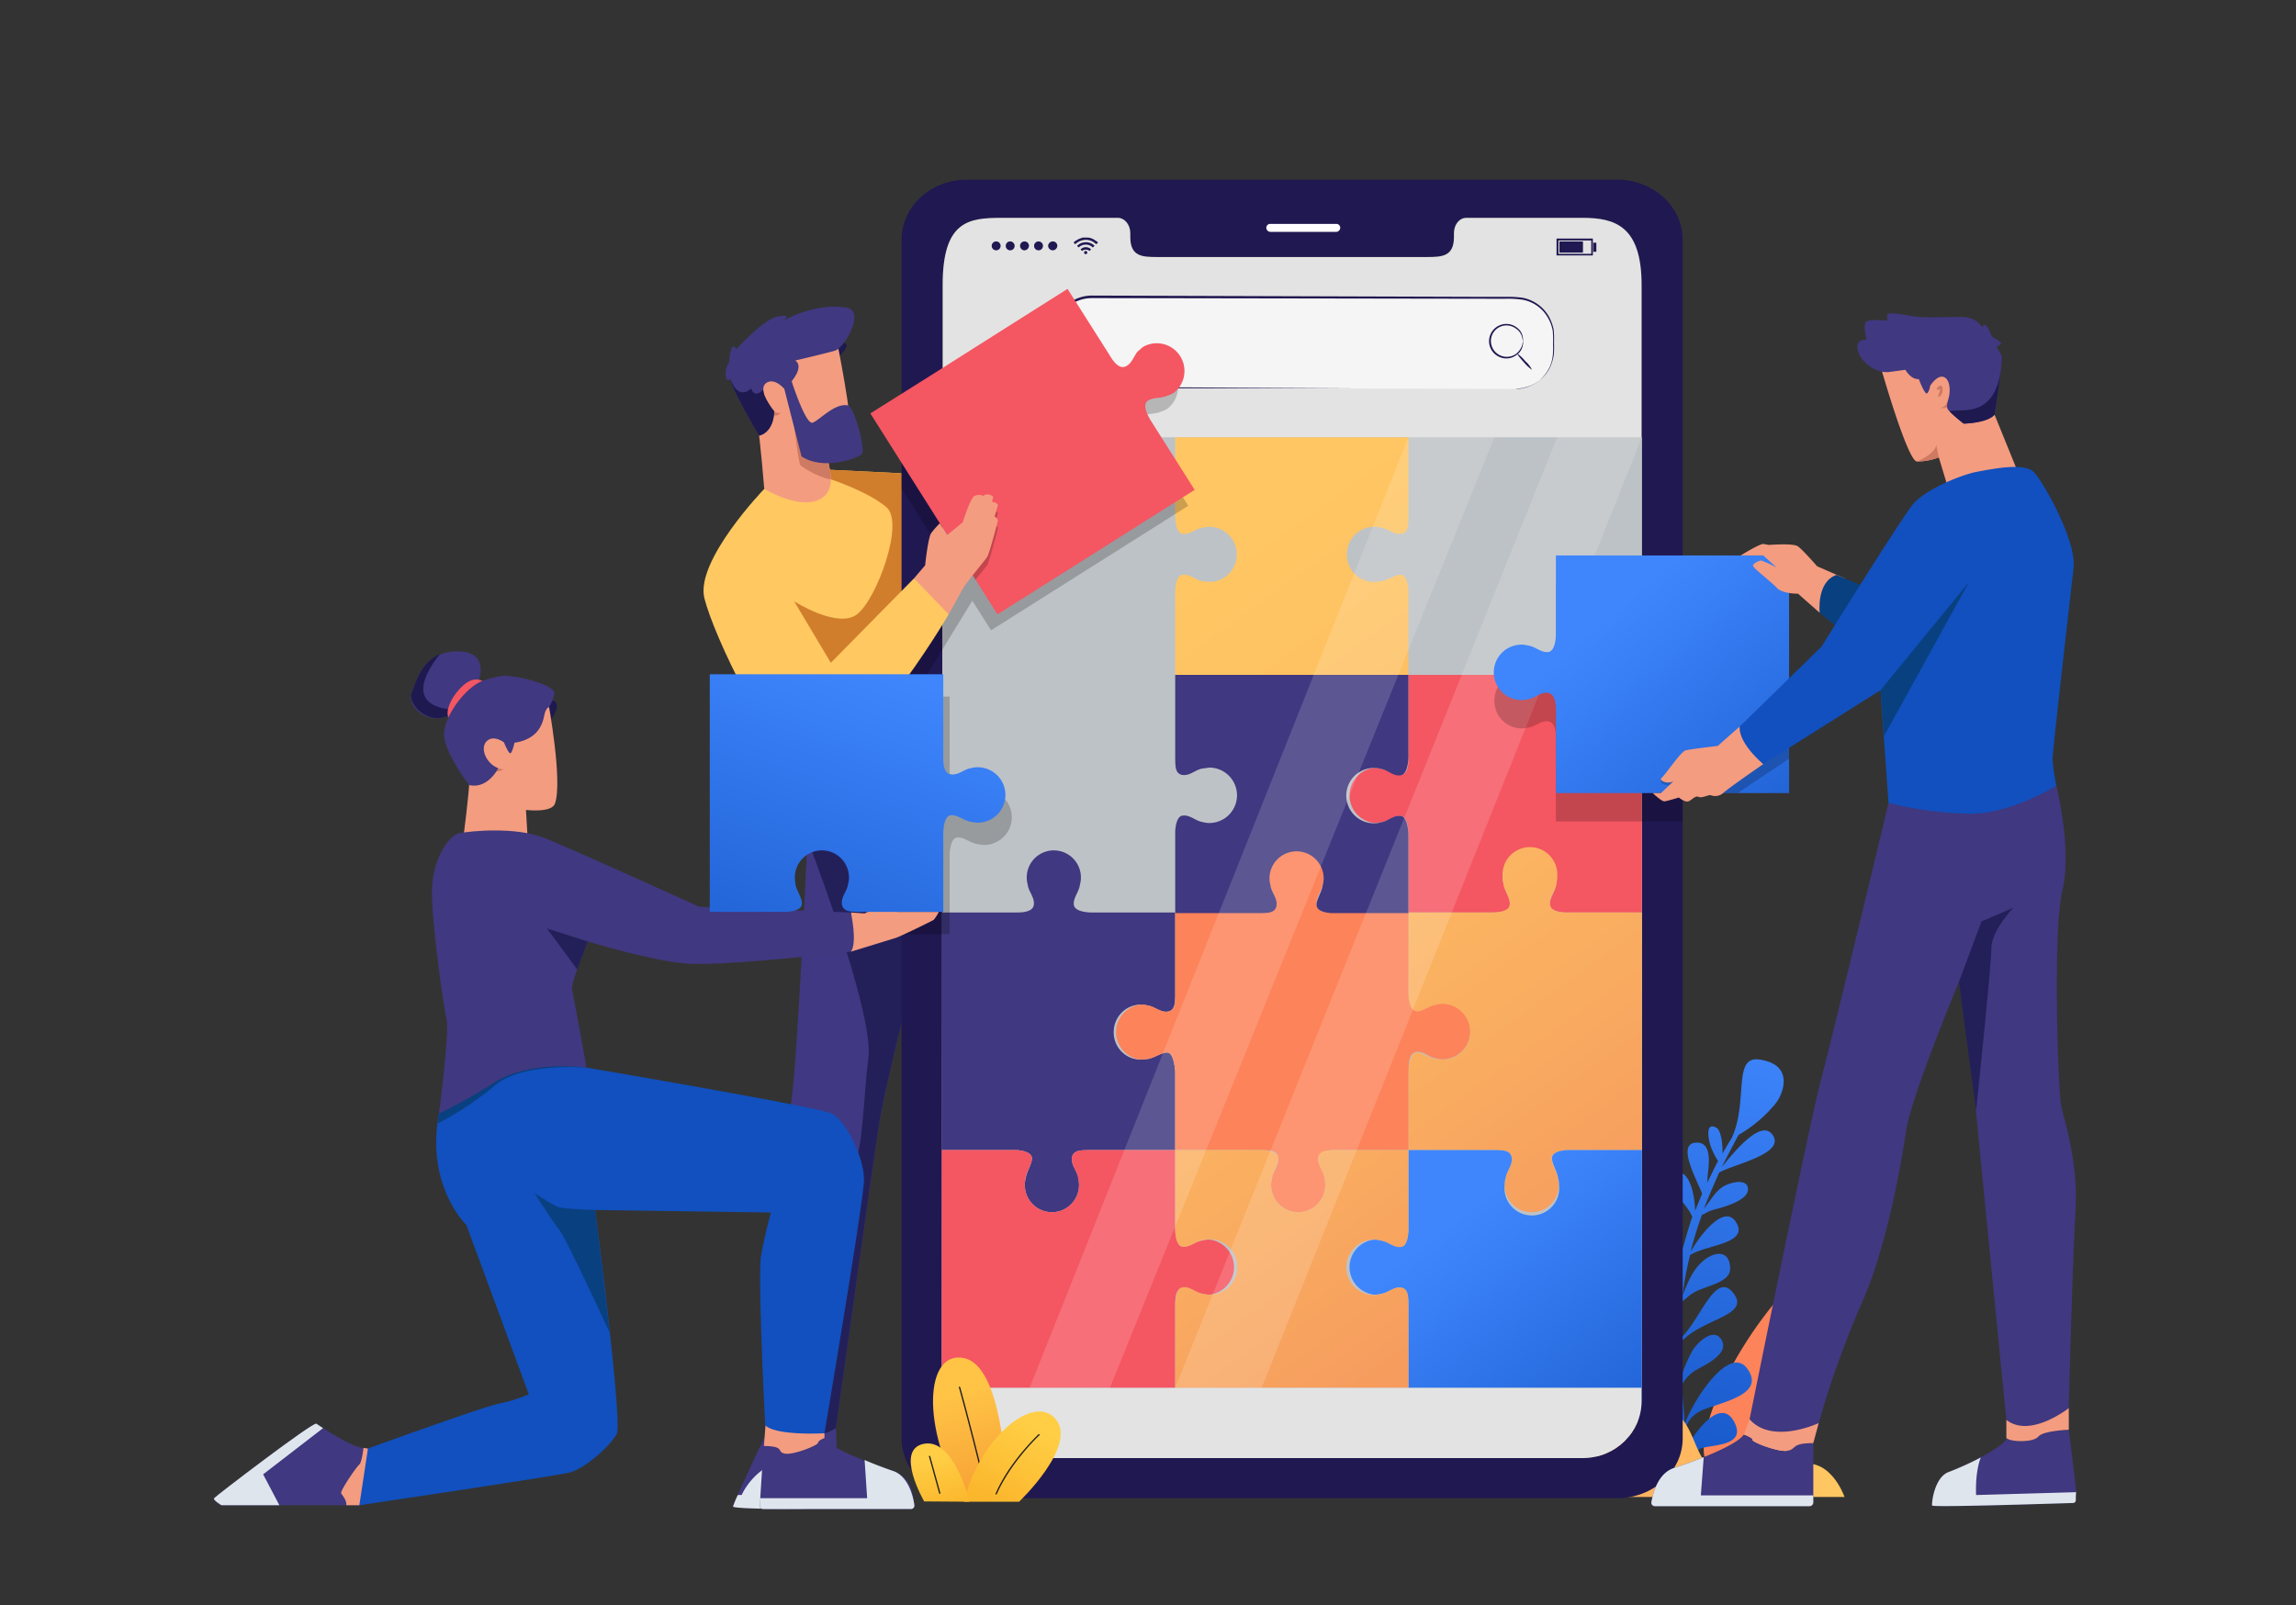 <svg width="572" height="400" fill="none" xmlns="http://www.w3.org/2000/svg"><rect width="100%" height="100%" fill="#333333" stroke="none"/><path d="M208.254 355.872s.873 18.73 0 19.524c-.873.794-25.635.794-25.635 0s8.889-19.524 8.889-19.524h16.746z" fill="#403880"/><path d="M208.254 375.395c.238-.158.318-1.666.318-3.73 0-2.063-3.413-8.095-10.874-7.936-9.206.158-12.936 8.809-12.936 8.809h-.952a24.84 24.84 0 00-1.191 2.857c0 .794 24.762.794 25.635 0z" fill="#E0E6EE"/><path d="M201.429 203.016s-2.699 63.254-4.524 73.016c-1.826 9.761-4.207 16.507-5 28.73-.794 12.222-.397 51.111-.397 51.111s10.079 4.286 16.746 0c0 0 9.286-66.349 10.714-75.556 1.429-9.206 7.937-34.603 7.937-34.603v-44.762l-25.476 2.064z" fill="#403882"/><path d="M208.254 355.873s9.286-66.349 10.714-75.556c1.429-9.206 7.937-34.603 7.937-34.603v-44.762l-25.477 2.064s-.079 2.301-.317 6.031c4.127 10.794 16.429 44.445 15.238 54.445-1.508 12.063-1.27 27.381-5.238 28.809-3.968 1.429-5.476 2.858-1.984 8.254 3.492 5.397-4.445 56.984-17.619 55.318 0 0 10.079 4.286 16.746 0z" fill="#232059"/><path d="M190.397 121.824s-17.222 17.858-14.921 27.223c2.302 9.365 16.429 38.809 23.889 41.349l2.064 12.619s20.714 5.635 36.587-2.064c15.873-7.698-13.413-83.015-13.413-83.015l-17.857-.874-16.349 4.762z" fill="#FFC861"/><path d="M220.794 126.348c4.682 3.889-2.46 23.095-7.302 26.746-4.841 3.651-15.635-3.254-15.635-3.254L205 177.142l34.842-10.476c-5.159-22.937-15.239-48.73-15.239-48.73l-17.857-.874-1.111.318 1.349 2.063s9.207 3.016 13.81 6.905z" fill="#D17E2C"/><path d="M199.365 190.395l2.064 12.62s15.555 4.206 30.079.317v-44.683l-32.143 31.746z" fill="#D17E2C"/><path d="M208.889 88.968s3.413-3.095 1.349-3.572c-2.063-.476-2.143 1.588-1.349 3.572z" fill="#1E194F"/><path d="M208.572 85.397s3.571 17.46 3.571 24.365c.079 3.254-6.111 3.412-6.111 3.412s.556 2.937.873 4.762c.318 1.826.318 6.349-4.762 7.143-5.079.794-11.746-3.254-11.746-3.254s-1.111-13.571-1.587-15.079c-.476-1.508-5.397-14.127.873-17.46 6.27-3.334 18.889-3.89 18.889-3.89z" fill="#F49C80"/><path d="M192.857 102.46a1.502 1.502 0 001.667.317 1.665 1.665 0 01-1.826.715c-1.111-.476 0-1.032 0-1.032m5.239 4.444s1.031 8.413 1.428 8.969c.397.555 4.921 3.254 7.619 3.571a8.64 8.64 0 00-.079-1.508 439.88 439.88 0 00-.873-4.762h.635c-1.984-3.333-5.318-6.667-8.73-6.27z" fill="#CF7A62"/><path d="M197.222 95s3.492 10.952 5.238 10.317c1.746-.635 5.556-5 8.81-4.286 1.508.318 4.365 10.714 3.492 11.984-.873 1.27-9.683 4.286-15.079.715l-4.286-16.826s-2.381-2.857-4.445-1.508c-2.063 1.35.318 5.873 1.905 7.064 0 0 .159 5-3.73 6.111 0 0-6.984-11.667-7.143-14.127 0 0-1.032.952-1.19-.794a5 5 0 01.793-3.254s.397-3.968 1.032-4.047c.635-.08.794.714.794.714s6.746-7.62 10.555-8.254c3.81-.635 1.032 1.19 1.032 1.19s7.778-4.682 15.952-3.333c4.683.794-.476 10-2.936 10.714-2.46.715-9.921 2.46-9.921 2.46s2.381 1.112-.873 5.16z" fill="#403880"/><path d="M187.143 96.824c-3.571 3.096-5.159-2.38-5.159-2.38.159 2.46 7.143 14.126 7.143 14.126 3.889-1.111 3.73-6.111 3.73-6.111s-2.777-3.492-2.698-5.397c-2.302 2.46-3.016-.238-3.016-.238z" fill="#1E194F"/><path d="M464.365 292.143c-1.191 30.079-20.079 78.333-38.333 72.698-4.842-1.508 1.349-23.889 18.968-43.571 12.778-14.286 16.19-24.762 19.365-29.127z" fill="#FD835A"/><path d="M410.397 361.111c.158 1.904-26.111 4.285-38.254-15.556-9.524-15.476-15.397-16.825-20.476-19.603 34.523-.556 58.492 30.159 58.73 35.159z" fill="#201851"/><path d="M401.032 320.238c.158-1.588-1.508-13.175.317-22.302 3.572 3.492 16.905 48.968 16.508 56.349-.159 2.699 1.429 10.159-4.286 11.508-5.714 1.349-17.063-13.095-21.031-23.095-13.016-33.095-3.651-31.667-14.445-50.476 4.286 3.095 20.715 22.143 22.937 28.016z" fill="#413B89"/><path d="M394.127 307.46c2.143 3.175 3.175 6.905 5.318 10 2.143 3.095 1.508 5.635 2.777 8.016 1.27 2.381 3.572 3.968 3.731 7.54.079 1.746-.397 3.095-.238 4.682.158 1.587 1.031 3.651 1.031 5.635s-.397 2.857-.476 4.206c-.079 3.81 5.952 10 1.111 13.492.238 3.175-.317 4.366-1.984 4.366-3.571.158-3.413-3.493-4.127-5.477-.714-1.984-3.413-3.809-3.651-6.904-.079-1.667.873-3.572.635-5-.238-1.429-1.111-1.746-1.746-2.699-1.508-2.381-1.587-5.159-1.428-7.936.158-1.588 1.428-4.127 1.19-5.635-.397-2.778-3.175-3.492-2.381-7.461.318-1.269 1.349-2.698 1.349-3.968s-.873-2.063-1.349-3.174c-1.111-3.175.159-6.429.238-9.683z" fill="#FD835A"/><path d="M407.54 353.492c3.412-.08 7.698 3.095 9.92 6.666 0-2.222-.159-4.444-.317-6.666-2.381-2.223-6.508-1.588-8.889-4.445-2.381-2.857 0-6.349 3.571-4.524 1.746.873 3.81 3.73 5.159 6.191-.159-1.587-.317-3.81-.476-5.397l-.238-4.127c-2.778-1.667-8.651-1.587-9.286-6.111-.397-3.175 2.778-5.397 5.317-2.778a21.658 21.658 0 013.81 5.714c-.079-2.539-.079-5.079.079-7.619-3.016-2.381-9.92-1.666-11.27-6.111-1.349-4.444 3.572-4.524 6.191-2.698 2.619 1.825 3.889 4.92 5.079 7.857l.477-5.714c-2.223-2.302-6.985-3.81-7.937-7.619-.952-3.81 2.064-7.699 5.556-3.889 1.825 1.905 2.619 5 2.936 7.936.318-2.063.794-4.127 1.27-6.19A35.757 35.757 0 00416.27 310c-1.111-1.667-2.778-3.254-2.619-5.318.317-3.492 3.095-1.667 4.285.635a14.117 14.117 0 011.27 5.873c.635-2.302 1.588-5.714 2.381-7.937-1.19-3.65-10.238-10.634-3.651-11.111 3.096-.238 4.286 5.873 4.365 9.524l1.747-4.206c-1.032-2.937-6.35-12.143-1.826-12.699 4.524-.555 3.492 5.556 3.175 8.492.007.504-.02 1.008-.08 1.508.873-1.825 1.746-3.65 2.699-5.476a16.65 16.65 0 01-1.984-4.127c-.318-1.032-1.35-5.793 1.587-4.127 1.111.556 1.587 3.969 1.508 6.429.714-1.27 1.428-2.54 2.222-3.73 4.365-9.207.079-20.873 7.143-19.683 8.333 1.27 5.952 8.175 3.968 10.794a33.406 33.406 0 01-9.286 7.936c-.793 1.27-3.809 7.223-4.206 8.016 3.333-4.127 10.08-12.301 12.778-7.778 2.698 4.524-9.365 6.985-13.413 9.127-1.111 2.302-3.571 8.334-3.809 8.969 1.508-1.746 2.777-4.286 4.841-5.477 2.063-1.19 6.111-1.984 6.111.715 0 2.698-5.476 4.285-8.175 5-2.698.714-2.698 1.428-3.253 1.27a89.829 89.829 0 00-2.858 9.285c2.143-3.809 8.175-11.904 11.191-7.539 3.809 5.635-7.54 5.793-11.349 8.412a84.264 84.264 0 00-1.826 9.762v.159c1.27-3.016 2.302-6.032 5-8.413 2.699-2.381 6.746-3.095 6.826 1.826.079 3.571-6.27 4.285-9.127 6.031-1.35.794-2.223 1.826-2.937 2.223a90.835 90.835 0 00-.476 9.285c5.079-4.444 8.809-17.222 13.333-11.428 4.524 5.793-8.174 6.27-13.333 12.539 0 2.778.159 5.635.317 8.492a34.18 34.18 0 012.778-6.587c.794-1.587 5.238-6.27 7.302-2.778 2.063 3.492-4.365 6.35-6.27 7.461a8.966 8.966 0 00-3.651 3.889c0 .555.635 6.984.794 9.682 1.27-4.682 11.905-22.063 16.27-12.619 2.857 6.111-10.238 7.619-13.175 9.762a6.827 6.827 0 00-3.016 4.127c.08 1.587.159 3.095.159 4.683 2.54-4.366 8.73-12.858 12.063-6.508 3.334 6.349-6.587 5.555-8.571 6.666-1.984 1.111-3.651 1.667-3.571 4.048a44.282 44.282 0 01-.635 5.555c-.239 1.27-2.302.794-2.143-.476.238-2.539.397-5.158.397-7.698-3.096-1.746-9.762-1.746-11.826-3.333-2.063-1.588-1.905-5.477 1.826-5.635z" fill="url(#paint0_linear_406_2270)"/><path d="M459.524 373.016s-3.81-11.191-12.619-7.619c0 0-4.365-14.207-15.159-3.096s-7.46-12.698-18.175-10.555c-10.714 2.143-7.539 10.317-7.539 10.317s-10.238-5.317-8.016 3.81c0 0-24.127-11.984-24.524-1.826 0 0-16.19-3.016-13.413 5.397 0 0-9.365-2.381-9.365 3.572h108.81z" fill="url(#paint1_linear_406_2270)"/><path d="M402.857 44.762H240.952c-9.047 0-16.349 6.666-16.349 15v298.651c0 8.253 7.302 14.92 16.349 14.92h161.905c8.968 0 16.349-6.667 16.349-14.92V59.762c0-8.334-7.381-15-16.349-15zm6.111 304.365c0 7.857-6.587 14.206-14.682 14.206H249.524c-8.175 0-14.683-6.349-14.683-14.206V71.032c0-16.032 6.508-16.746 14.683-16.746h28.968c1.667 0 3.095 1.666 3.095 3.809v.952c0 4.921 3.016 5 6.746 5h67.064c3.809 0 6.825-.079 6.825-5v-.952c0-2.143 1.349-3.81 3.095-3.81h28.969c8.095 0 14.682 2.064 14.682 16.747v278.095z" fill="#201851"/><path d="M408.968 71.031v278.095c0 7.858-6.587 14.207-14.682 14.207H249.524c-8.175 0-14.683-6.349-14.683-14.207V71.031c0-16.032 6.508-16.746 14.683-16.746h28.968c1.667 0 3.095 1.667 3.095 3.81v.952c0 4.92 3.016 5 6.746 5h67.064c3.809 0 6.825-.08 6.825-5v-.952c0-2.143 1.349-3.81 3.096-3.81h28.968c8.095 0 14.682 2.064 14.682 16.746z" fill="#E3E3E3"/><path d="M332.857 57.778h-16.349a1.033 1.033 0 01-1.032-1.032.956.956 0 011.032-.952h16.349a.95.95 0 011.032.952 1.034 1.034 0 01-1.032 1.032z" fill="#fff"/><path d="M377.46 96.904l-105.476-.238a9.601 9.601 0 01-9.524-9.603v-3.571a9.602 9.602 0 019.603-9.524l105.476.238a9.684 9.684 0 019.524 9.603v3.572a9.606 9.606 0 01-9.603 9.523z" fill="#F5F5F5"/><path d="M377.46 96.904h.714a9.05 9.05 0 002.064-.397A9.685 9.685 0 00383.254 95a10.48 10.48 0 002.857-3.651 9.13 9.13 0 00.714-2.62c.107-1 .134-2.01.08-3.015a23.477 23.477 0 00-.08-3.333 9.99 9.99 0 00-1.27-3.334 9.126 9.126 0 00-6.269-4.365 25.4 25.4 0 00-4.286-.238h-4.603l-98.334-.159a9.206 9.206 0 00-6.349 2.46 9.605 9.605 0 00-3.016 6.032c-.079 1.19 0 2.381 0 3.492a9.847 9.847 0 00.318 3.413 9.201 9.201 0 003.889 5.238 9.441 9.441 0 003.016 1.35c1.072.2 2.163.28 3.254.237h19.365l44.206.239h-63.571a16.5 16.5 0 01-3.413-.239 10.078 10.078 0 01-3.175-1.349 9.446 9.446 0 01-3.968-5.555 10.484 10.484 0 01-.397-3.492c0-1.19 0-2.302.079-3.492a9.524 9.524 0 013.096-6.35 9.762 9.762 0 016.666-2.619l98.334.318H375a26.77 26.77 0 014.365.238 9.682 9.682 0 016.429 4.524 11.902 11.902 0 011.269 3.412 24.77 24.77 0 01.08 3.413 18.867 18.867 0 01-.08 3.016 12.033 12.033 0 01-.793 2.698 9.288 9.288 0 01-2.937 3.651 9.21 9.21 0 01-3.095 1.508 9.05 9.05 0 01-2.064.397l-.714.08z" fill="#201851"/><path d="M379.444 85c-.079 0-.079-.317-.238-.952a3.571 3.571 0 00-1.508-2.143 3.888 3.888 0 00-6.27 3.095 3.972 3.972 0 002.54 3.651 3.97 3.97 0 003.73-.476 4.597 4.597 0 001.508-2.143c.159-.635.159-1.032.238-1.032v.318c.006.24-.021.48-.079.714a3.581 3.581 0 01-1.508 2.381 4.128 4.128 0 01-4.048.635 4.285 4.285 0 01.08-8.095 4.205 4.205 0 014.047.714 3.495 3.495 0 011.429 2.38c.058.234.085.475.079.715V85z" fill="#201851"/><path d="M381.667 92.142a9.121 9.121 0 01-1.985-1.825c-1.031-1.111-1.746-2.063-1.666-2.222A10.592 10.592 0 01380 89.999a7.16 7.16 0 011.667 2.143zM273.571 60.397l-.317.317-.159.159a3.576 3.576 0 00-2.619-1.111 3.888 3.888 0 00-2.619 1.11.158.158 0 00-.047-.111.157.157 0 00-.112-.047l-.238-.317.397-.318.793-.476 1.032-.397h1.349c.332.005.658.086.953.238.233.057.45.165.635.318l.635.396.317.239z" fill="#201851"/><path d="M268.73 61.666l-.397-.396a2.857 2.857 0 011.746-.873 2.938 2.938 0 012.619.873l-.476.396a2.302 2.302 0 00-1.746-.714 2.457 2.457 0 00-1.746.715z" fill="#201851"/><path d="M271.825 62.143l-.397.396a1.265 1.265 0 00-.952-.317 1.193 1.193 0 00-.873.317c-.159-.158-.318-.238-.397-.396a1.825 1.825 0 012.619 0z" fill="#201851"/><path d="M270.873 62.936a.398.398 0 01-.397.397.4.4 0 01-.397-.397.398.398 0 01.678-.28.398.398 0 01.116.28zm-23.81-1.666a1.113 1.113 0 011.112-1.112 1.11 1.11 0 11-1.112 1.111zm3.492 0a1.11 1.11 0 011.111-1.112 1.11 1.11 0 11-1.111 1.111zm3.572 0a1.109 1.109 0 01.686-1.027 1.11 1.11 0 011.536 1.026 1.194 1.194 0 01-1.111 1.111 1.11 1.11 0 01-1.111-1.11zm3.492 0a1.112 1.112 0 011.111-1.112 1.11 1.11 0 11-1.111 1.111zm3.492 0a1.19 1.19 0 011.19-1.112 1.114 1.114 0 011.027.686c.056.135.084.28.084.425a1.189 1.189 0 01-1.111 1.111 1.193 1.193 0 01-1.19-1.11zm135.714 2.38h-9.047v-4.206h9.047v4.207zm-8.571-.396h8.175V59.92h-8.175v3.334z" fill="#201851"/><path d="M394.365 60.158h-5.873v2.786h5.873v-2.786zm3.333.318h-.793v2.261h.793v-2.261z" fill="#201851"/><path d="M409.047 345.793H234.603l.238-236.825h174.206v236.825z" fill="#BDC2C6"/><path d="M342.302 131.269a6.213 6.213 0 011.746.238c1.746.159 3.174 1.826 5.079 1.508 1.905-.317 1.667-2.539 1.746-3.809v-20.238h-58.095v19.365s-.08 4.365 1.746 4.682c1.825.318 3.412-1.349 5.079-1.508h.079a5.263 5.263 0 011.667-.238 6.83 6.83 0 016.746 6.905 6.742 6.742 0 01-4.146 6.305 6.765 6.765 0 01-2.6.521l-1.667-.159h-.079c-1.667-.238-3.175-1.905-5.079-1.588-1.905.318-1.746 4.683-1.746 4.683v20.238h58.095v-21.111c-.079-1.27-.397-3.571-1.746-3.81-1.349-.238-3.333 1.35-5.079 1.588l-1.746.159a6.756 6.756 0 01-6.256-4.22 6.761 6.761 0 01-.491-2.606 6.824 6.824 0 011.943-4.85 6.834 6.834 0 014.804-2.055z" fill="url(#paint2_linear_406_2270)"/><path d="M342.381 191.349a6.067 6.067 0 011.667.238c1.746.159 3.174 1.826 5.079 1.508 1.905-.317 1.746-3.571 1.746-4.444v-20.476h58.175v59.206h-19.207c-1.27-.079-3.492-.397-3.73-1.825-.238-1.429 1.349-3.413 1.587-5.159.093-.551.146-1.108.159-1.667a6.746 6.746 0 00-13.492 0c.001.564.081 1.125.238 1.667.238 1.746 1.825 3.254 1.508 5.159-.317 1.904-2.46 1.746-3.73 1.825h-21.508v-19.524c0-.952-.159-4.206-1.746-4.524-1.587-.317-3.333 1.35-5.079 1.588l-1.667.159a6.908 6.908 0 01-6.166-6.866 6.904 6.904 0 016.166-6.865z" fill="#F45662"/><path d="M359.444 250.317a5.23 5.23 0 00-1.666.238h-.08c-1.666.238-3.174 1.825-5 1.508-1.825-.318-1.746-2.46-1.825-3.73V227.38h20.873c.873 0 4.127-.158 4.365-1.825.238-1.667-1.27-3.413-1.508-5.159a6.203 6.203 0 01-.238-1.746 6.826 6.826 0 1113.572 0 6.168 6.168 0 01-.239 1.746c-.238 1.746-1.904 3.254-1.507 5.159.396 1.905 3.492 1.825 4.365 1.825h18.492v59.207h-18.731c-1.269.079-3.492.476-3.73 1.825s1.35 3.413 1.508 5.159c.162.567.243 1.155.238 1.746a6.745 6.745 0 11-13.492 0 6.203 6.203 0 01.238-1.746c.159-1.746 1.826-3.254 1.508-5.159-.317-1.905-2.46-1.746-3.73-1.825h-21.984v-19.524c.079-1.27.476-4.524 1.825-4.762 1.35-.238 3.334 1.349 5 1.587h.08l1.666.159a6.751 6.751 0 006.256-4.219 6.745 6.745 0 00.49-2.606 6.815 6.815 0 00-4.14-6.355 6.809 6.809 0 00-2.606-.55z" fill="url(#paint3_linear_406_2270)"/><path d="M284.206 250.317a5.231 5.231 0 011.667.238h.079c1.667.238 3.175 1.825 5 1.508 1.826-.317 1.746-2.46 1.826-3.73V227.38h-20.794c-.873 0-4.127-.158-4.444-1.825-.318-1.667 1.349-3.413 1.507-5.159a6.168 6.168 0 00.239-1.746 6.746 6.746 0 00-13.492 0 6.131 6.131 0 00.238 1.746c.158 1.746 1.825 3.254 1.508 5.159-.318 1.905-3.572 1.825-4.445 1.825h-18.492v59.207h18.73c1.27.079 3.492.476 3.73 1.825s-1.269 3.413-1.508 5.159a6.213 6.213 0 00-.238 1.746 6.746 6.746 0 0013.492 0 12.016 12.016 0 00-.158-1.746c-.238-1.746-1.905-3.254-1.588-5.159.318-1.905 2.461-1.746 3.81-1.825h21.905v-19.524c-.08-1.27-.477-4.524-1.826-4.762-1.349-.238-3.333 1.349-5 1.587h-.079l-1.667.159a6.75 6.75 0 01-6.255-4.219 6.746 6.746 0 01-.491-2.606 6.838 6.838 0 011.943-4.85 6.814 6.814 0 014.803-2.055z" fill="#403880"/><path d="M284.206 250.317a6.213 6.213 0 011.746.238c1.667.159 3.175 1.825 5.079 1.508 1.905-.318 1.667-2.46 1.747-3.81V227.38h20.873c.952 0 4.047-.238 4.285-1.825.238-1.587-1.27-3.413-1.508-5.159a6.203 6.203 0 01-.238-1.746 6.831 6.831 0 014.005-6.968 6.833 6.833 0 015.562 0 6.834 6.834 0 013.715 4.139c.294.913.393 1.876.29 2.829a6.203 6.203 0 01-.238 1.746c-.239 1.746-1.826 3.254-1.508 5.159.317 1.905 2.698 1.746 3.968 1.825h18.889v20.556c.079 1.19.397 3.73 1.825 4.048 1.429.317 3.334-1.35 5-1.588h.08a6.017 6.017 0 011.666-.238 6.906 6.906 0 010 13.81 6.054 6.054 0 01-1.666-.238h-.08c-1.666-.239-3.095-1.905-5-1.588-1.905.318-1.746 3.81-1.825 5.08v19.365h-18.73c-1.27.079-3.492.476-3.731 1.825-.238 1.349 1.35 3.413 1.588 5.159.096.577.149 1.161.158 1.746a6.745 6.745 0 11-13.492 0 6.168 6.168 0 01.239-1.746c.238-1.746 1.825-3.254 1.507-5.159-.317-1.905-2.46-1.746-3.73-1.825h-21.904v-19.524c-.08-1.27-.477-4.524-1.747-4.762-1.269-.238-3.412 1.349-5.079 1.587l-1.746.159a6.905 6.905 0 010-13.73z" fill="#FD835A"/><path d="M294.523 203.254c1.905-.317 3.334 1.349 5.08 1.587a6.055 6.055 0 001.666.239 6.905 6.905 0 000-13.81l-1.666.238c-1.746.238-3.175 1.905-5.08 1.587-1.904-.317-1.666-2.619-1.746-3.888v-21.032h58.096v20.238s.079 4.365-1.826 4.762c-1.904.397-3.333-1.349-5-1.588h-.079a5.26 5.26 0 00-1.667-.238 6.905 6.905 0 000 13.81 5.231 5.231 0 001.667-.238h.079c1.667-.238 3.175-1.905 5-1.587 1.826.317 1.826 4.761 1.826 4.761v19.445h-19.127c-1.27-.08-3.492-.397-3.73-1.826-.239-1.428 1.349-3.412 1.507-5.158a6.068 6.068 0 00.239-1.667 6.746 6.746 0 00-13.493 0c.002.564.082 1.125.239 1.667.158 1.746 1.825 3.254 1.507 5.158-.317 1.905-2.46 1.746-3.73 1.826h-21.508v-20.397c.08-1.27.397-3.651 1.746-3.889z" fill="#403880"/><path d="M301.27 322.619a6.067 6.067 0 01-1.667-.238c-1.746-.159-3.175-1.826-5.079-1.508-1.905.317-1.746 3.571-1.746 4.444v20.476h-58.175v-59.206h18.73c1.27.079 3.492.476 3.73 1.825.238 1.35-1.349 3.413-1.587 5.159a11.879 11.879 0 00-.159 1.746 6.746 6.746 0 0013.492 0 6.176 6.176 0 00-.238-1.746c-.158-1.746-1.825-3.254-1.508-5.159.318-1.904 2.461-1.746 3.731-1.825h21.984v19.603c0 .873.158 4.206 1.746 4.445 1.587.238 3.333-1.35 5.079-1.508a6.029 6.029 0 011.667-.238 6.905 6.905 0 010 13.73z" fill="#F45662"/><path d="M342.381 322.619a6.067 6.067 0 001.667-.238c1.746-.159 3.174-1.826 5.079-1.508 1.905.317 1.746 3.571 1.746 4.444v20.476h58.175v-59.206h-18.731c-1.269.079-3.492.476-3.65 1.825-.159 1.35 1.269 3.413 1.508 5.159.162.568.242 1.156.238 1.746a6.83 6.83 0 01-4.005 6.968 6.817 6.817 0 01-5.562 0 6.834 6.834 0 01-3.715-4.139 6.83 6.83 0 01-.29-2.829 6.213 6.213 0 01.238-1.746c.238-1.746 1.826-3.254 1.508-5.159-.317-1.904-2.46-1.746-3.73-1.825h-21.984v19.603c0 .873-.159 4.206-1.746 4.445-1.587.238-3.333-1.35-5.079-1.508a6.029 6.029 0 00-1.667-.238 6.902 6.902 0 00-4.398 11.478 6.908 6.908 0 004.398 2.252z" fill="url(#paint4_linear_406_2270)"/><path d="M349.127 310.714c-1.905.317-3.333-1.349-5.079-1.587a6.14 6.14 0 00-1.746-.238 6.904 6.904 0 100 13.809 6.213 6.213 0 001.746-.238c1.746-.238 3.174-1.905 5.079-1.587 1.905.317 1.667 2.619 1.746 3.889v21.031h-58.095v-20.238s-.08-4.365 1.746-4.762c1.825-.397 3.412 1.349 5.079 1.588h.079c.54.168 1.102.249 1.667.238a6.907 6.907 0 004.883-11.788 6.91 6.91 0 00-4.883-2.022 5.263 5.263 0 00-1.667.238h-.079c-1.667.238-3.175 1.905-5.079 1.588-1.905-.318-1.746-4.762-1.746-4.762v-19.286h21.904c1.27.079 3.493.476 3.731 1.825.238 1.35-1.27 3.413-1.508 5.159a6.14 6.14 0 00-.238 1.746 6.745 6.745 0 1013.492 0 11.879 11.879 0 00-.159-1.746c-.238-1.746-1.905-3.254-1.587-5.159.317-1.904 2.46-1.746 3.73-1.825h18.73v20.238c-.079 1.349-.397 3.651-1.746 3.889z" fill="url(#paint5_linear_406_2270)"/><path opacity=".15" d="M350.873 108.968l-94.365 236.825 20 .08 95.793-236.905h-21.428zm-58.095 236.825l95.159-236.825h21.111l-94.762 236.905-21.508-.08z" fill="#fff"/><path d="M387.619 145.476v19.603c0 .873-.159 4.127-1.826 4.444-1.666.318-3.333-1.349-5-1.587h-.079l-1.667-.159a6.75 6.75 0 00-6.255 4.22 6.74 6.74 0 00-.491 2.606c-.01.896.156 1.786.489 2.618a6.84 6.84 0 003.651 3.737 6.83 6.83 0 002.606.549 5.601 5.601 0 001.667-.238h.079c1.667-.159 3.096-1.825 5-1.508 1.905.318 1.826 3.572 1.826 4.445v20.476h31.587v-59.206h-31.587zm-140.714 11.587l49.127-31.031-10.953-17.302c-.476-.794-2.143-3.651-.873-4.762 1.27-1.111 3.572-.635 5.08-1.429h.079a6.489 6.489 0 001.508-.714 6.902 6.902 0 001.543-9.127 6.905 6.905 0 00-8.924-2.46 5.153 5.153 0 00-1.27 1.032h-.079c-1.27 1.11-1.588 3.333-3.413 4.047-1.825.715-3.413-2.063-3.889-2.857l-10.476-16.508-18.571 11.746-14.762 9.365-6.429 4.048v20.635l11.746 18.571-11.746 8.413v84.048h11.984v-19.524c0-.953.159-4.207 1.746-4.524 1.587-.318 3.413 1.349 5.08 1.587.575.124 1.158.203 1.746.238a6.904 6.904 0 100-13.809 6.203 6.203 0 00-1.746.238c-1.667.238-3.175 1.905-5.08 1.508-1.905-.397-1.746-3.572-1.746-4.445v-20.476h-8.968l14.603-23.889 4.683 7.381z" fill="#000" opacity=".2"/><path d="M285.08 86.27a5.157 5.157 0 00-1.27 1.032h-.08c-1.269 1.11-1.587 3.333-3.412 4.047-1.826.715-3.413-2.063-3.889-2.857l-10.476-16.508-18.572 11.746-14.762 9.365-15.793 9.921 31.666 50.079 49.127-31.031-10.952-17.302c-.476-.793-2.143-3.651-.873-4.762 1.27-1.11 3.571-.635 5.079-1.428h.08a6.514 6.514 0 001.508-.715 6.907 6.907 0 001.543-9.127 6.908 6.908 0 00-8.924-2.46z" fill="#F45662"/><path d="M197.857 149.841l9.127 15.318 20.714-21.032s7.461 4.682 8.651 8.968c0 0-24.603 41.984-36.984 37.302-12.381-4.683-1.508-40.556-1.508-40.556z" fill="#FFC861"/><path d="M248.572 131.826a.558.558 0 00-.08-.476 1.739 1.739 0 00-.714-.635l.794-2.699a.32.32 0 00-.159-.397 2.145 2.145 0 00-1.27-.555l.238-.953a.315.315 0 00-.158-.476c-1.508-.873-2.223-.079-2.223-.079a3.17 3.17 0 00-2.222 0c-1.032.555-2.936 6.667-2.936 6.667l-3.016 2.46 6.19 9.762c1.349-1.587 2.54-3.095 2.937-3.651.396-.556 2.301-7.619 2.619-8.968z" fill="#000" opacity=".2"/><path d="M227.699 144.127l2.778-3.254s.714-6.905 1.507-8.016c.794-1.111 2.143-2.46 2.143-2.46l1.826 2.936 3.889-3.174s1.904-6.111 2.936-6.587a2.695 2.695 0 012.222 0s.715-.873 2.223 0a.395.395 0 01.158.476l-.238 1.032a1.746 1.746 0 011.27.476.398.398 0 01.159.476l-.794 2.698c.293.141.54.361.714.635a.556.556 0 01.08.476c-.318 1.35-2.064 7.937-2.619 8.889-.556.953-5.238 6.35-6.111 8.016l-3.492 6.349-8.651-8.968z" fill="#F49C80"/><path d="M387.619 138.413v19.524c0 .952-.158 4.206-1.825 4.524-1.667.317-3.333-1.349-5-1.588h-.079a5.671 5.671 0 00-1.667-.238 6.907 6.907 0 00-6.905 6.905 6.906 6.906 0 006.905 6.905 5.671 5.671 0 001.667-.238h.079c1.667-.238 3.095-1.905 5-1.508 1.905.397 1.825 3.571 1.825 4.444v20.476h58.096v-59.206h-58.096z" fill="url(#paint6_linear_406_2270)"/><path d="M413.889 194.286s-1.349 1.587 4.365 1.508c3.751.024 7.474.64 11.032 1.826h3.651l12.778-8.572v-8.016l-31.826 13.254z" fill="#000" opacity=".2"/><path d="M468.492 91.27s6.667 23.492 9.048 23.73a15.31 15.31 0 005.476-1.032l2.302 7.619 18.095-2.222-6.508-16.031s.555-19.524-10.953-19.762a22.46 22.46 0 00-17.46 7.698z" fill="#F49C80"/><path d="M477.54 115a15.31 15.31 0 005.476-1.032l-.635-3.095c-.396 2.381-4.841 4.127-4.841 4.127zm5.873-13.413s1.349.159 1.984-2.143l.556 1.667s-1.667.952-2.54.476z" fill="#CF7A62"/><path d="M480.873 96.111s1.588-2.54 3.175-2.222c1.587.318 2.063 3.095 1.349 5.556-.714 2.46-.079 2.619.397 3.174a40.942 40.942 0 003.413 2.937s5.793-.08 7.698-2.222c0 0 2.143-13.81 1.825-14.524-.317-.715-1.349-2.46-1.349-2.46s1.588-.477 1.032-1.032a13.658 13.658 0 00-2.143-1.429s-1.19-2.936-1.667-2.936c-.476 0-.793.555-.793.555a5.478 5.478 0 00-4.207-2.46c-2.857-.238-9.92.317-12.936-.238-3.016-.556-6.191-1.032-6.429-.476a3.255 3.255 0 000 1.587s-5.158-.635-5.555.555c-.397 1.19.317 4.207.317 4.207s-2.698-.397-2.222 2.38c.476 2.778 4.206 6.032 7.857 5.636l4.048-.556s1.428 2.54 3.333 2.302c0 0 1.508 3.968 2.064 3.571.555-.397.793-1.905.793-1.905z" fill="#403880"/><path d="M482.461 96.905s.476-.952 1.111-.793c.635.158.555 2.222-.397 2.698-.952.476.635-1.905-.079-1.746-.715.159-.635-.159-.635-.159z" fill="#CF7A62"/><path d="M485.794 102.619a41.13 41.13 0 003.413 2.937s5.793-.08 7.698-2.223c0 0 2.143-13.81 1.826-14.523-.239 9.444-3.81 12.063-6.508 12.936-2.699.873-6.905.318-6.429.873z" fill="#1E194F"/><path d="M515.397 356.27s-6.349.238-7.54 1.666c-1.19 1.429-6.825 1.508-7.936.397-.238 1.984-10.556 7.143-14.286 8.413-3.73 1.27-4.444 7.857-4.286 8.413.159.555 29.762-.477 35.08-.635a.723.723 0 00.535-.237.708.708 0 00.179-.557c-.013-.636.013-1.272.079-1.905 0-1.19-1.825-15.555-1.825-15.555z" fill="#403880"/><path d="M507.858 357.937c1.19-1.429 7.539-1.667 7.539-1.667v-5.397l-15.555 2.937v4.523c1.19 1.111 6.904 1.111 8.016-.396z" fill="#F49C80"/><path d="M481.349 375.159c.159.476 29.762-.476 35.08-.635a.706.706 0 00.535-.236.712.712 0 00.179-.558c-.013-.636.013-1.272.079-1.904l-24.92.714c-.238-6.349 1.19-9.365 1.19-9.365a80.942 80.942 0 01-7.857 3.571c-3.73 1.191-4.444 7.857-4.286 8.413z" fill="#DFE5ED"/><path d="M436.588 358.809c.158-.555-2.143-1.349-2.143-1.349-1.746 2.698-12.223 6.667-17.381 8.333-3.969 1.27-5.238 6.191-5.635 8.413a.863.863 0 00.153.778.878.878 0 00.72.333h38.492a.938.938 0 00.673-.279.938.938 0 00.279-.673v-14.762c-5.714 0-4.127 1.508-6.428 1.905-2.302.396-8.81-2.223-8.73-2.699z" fill="#403880"/><path d="M435.873 353.65l-1.428 3.81s2.301.794 2.143 1.349c-.159.556 6.349 3.095 8.73 2.698 2.381-.396.714-1.904 6.428-1.904l1.35-5-17.223-.953z" fill="#F49C80"/><path d="M411.429 374.207a.862.862 0 00.153.778.878.878 0 00.72.333h38.492a.946.946 0 00.673-.279.96.96 0 00.279-.674v-1.746H423.73l.715-9.523a101.505 101.505 0 01-7.381 2.698c-3.969 1.27-5.238 6.191-5.635 8.413z" fill="#DFE5ED"/><path d="M512.302 195.794s3.968 15.794 1.508 26.111c-2.461 10.318-1.032 48.968-.397 53.016.635 4.048 4.444 13.968 3.651 27.222-.794 13.254-1.667 48.73-1.667 48.73s-9.603 7.619-15.556 2.937c0 0-7.619-76.826-8.095-82.619-.476-5.794-3.73-26.508-3.73-26.508s-11.905 28.571-13.175 37.222c-1.27 8.651-4.92 29.365-11.19 43.175a241.637 241.637 0 00-10.556 29.524s-11.587 5.476-17.222-.953c0 0 15.079-74.682 17.857-84.921 2.778-10.238 16.746-68.65 16.746-68.65l41.826-4.286z" fill="#403880"/><path d="M488.016 244.682l5.635-15.079 7.937-3.413s-5.477 5.715-5.477 10.08-3.809 40.555-3.809 40.555l-4.286-32.143z" fill="#232059"/><path d="M433.413 181.032l-5.476 4.841s-6.826.794-8.016 1.112c-1.191.317-5 6.031-5.953 6.825-.952.794 2.064 1.905 3.254.556l-3.412 3.254h-2.064s2.222 2.142 2.937 2.063c.714-.079 3.571-.952 3.571-.952s1.508 1.269 2.381.952c.873-.317 1.667-1.508 2.54-1.111s2.539-.635 3.095-.397a3.026 3.026 0 003.016-.555c1.032-1.032 10-7.223 10-7.223l-5.873-9.365zm19.92-28.333l-5.396-4.762s-3.81.079-5.238-1.429c-1.429-1.508-5.794-4.841-5.953-5.476-.159-.635 1.667-1.429 2.064-1.349a29.355 29.355 0 013.809 1.746l-3.333-3.016h-5.635s4.841-3.016 5.714-2.857l1.349.238s5.953-.476 7.143.317c1.191.794 4.842 5 4.842 5l6.904 3.016-6.27 8.572z" fill="#F49C80"/><path d="M453.333 152.698s-.872-7.698 4.207-9.444l17.46 7.381-6.508 14.524-15.159-12.461z" fill="#094080"/><path d="M492.222 117.619c5-.952 12.143-2.301 14.445 0 2.301 2.302 10.714 17.143 9.92 23.969-.793 6.825-5.238 45.635-5.238 47.619a51.69 51.69 0 00.953 6.587s-11.191 6.984-21.429 6.984a91.067 91.067 0 01-20.397-2.698l-1.984-28.095-29.206 18.412s-6.191-5.079-5.873-9.365l20.397-19.92s19.761-31.905 22.857-35.556c3.095-3.651 11.984-7.222 15.555-7.937z" fill="#1150BE"/><path d="M468.492 171.984L490.556 145l-21.191 38.413-.873-11.429z" fill="#094080"/><path d="M119.365 169.365s2.619-7.222-5.635-7.064c-8.254.159-9.92 7.223-11.19 10.397-1.27 3.175 3.968 8.254 9.365 5.556 5.397-2.699 7.46-8.889 7.46-8.889z" fill="#403880"/><path d="M109.603 163.016c-4.761 1.984-6.031 7.142-7.063 9.682s3.968 8.254 9.365 5.556a12.989 12.989 0 002.063-1.27l-1.269-.159c-14.127-1.19-3.254-13.571-3.096-13.809z" fill="#1E194F"/><path d="M120.794 170.079s-2.222-2.143-5.397.714c-3.175 2.857-4.762 6.984-3.413 8.334 1.349 1.349 8.81-9.048 8.81-9.048z" fill="#F45662"/><path d="M137.619 174.524s2.698.397-.317 4.762c-3.016 4.365-1.35-4.841.317-4.762z" fill="#1E194F"/><path d="M136.587 175s3.651 19.762 1.667 25.238c-.794 2.381-7.222 1.587-7.222 1.587l.476 8.016-16.111-.714s1.587-12.54 1.508-14.444c-.079-1.905-2.699-13.81 2.063-16.746C123.73 175 136.587 175 136.587 175z" fill="#F49C80"/><path d="M123.413 191.111s1.429.794 2.143.477a2.535 2.535 0 01-2.698.396c-1.429-.714.555-.873.555-.873z" fill="#CF7A62"/><path d="M125.556 185s-2.54-1.984-4.286-.318c-1.746 1.667-.238 5.556 2.857 6.747 0 0-2.54 5.238-7.222 4.206 0 0-6.746-8.651-6.27-13.254.476-4.603 5.635-11.349 9.762-12.778 4.127-1.428 5.635-1.349 8.492-.873 2.857.476 9.603 2.302 9.206 4.206a11.69 11.69 0 01-1.27 3.254s-.793.08-1.19 1.905c-.397 1.826-1.191 6.032-7.46 6.984 0 0-.556 2.54-1.032 2.619-.476.08-1.587-2.698-1.587-2.698zm78.174 174.523c-.079-.555 1.588-1.19 1.588-1.19 1.746 2.778 12.142 6.508 17.063 8.175 4.921 1.666 5.079 6.19 5.397 8.412a.88.88 0 01-.153.778.858.858 0 01-.32.253.862.862 0 01-.4.08h-36.746a.864.864 0 01-.647-.283.857.857 0 01-.226-.669l.952-14.762c5.476.08 3.016 1.508 5.238 1.905 2.223.397 8.334-2.222 8.254-2.699z" fill="#403880"/><path d="M205.397 357.142v1.191s-1.667.635-1.588 1.19c.08.556-6.031 3.096-8.254 2.699-2.222-.397.239-1.826-5.238-1.905l.397-5.159 14.683 1.984z" fill="#F49C80"/><path d="M227.778 374.921a.875.875 0 01-.473 1.031.874.874 0 01-.4.08h-36.746a.897.897 0 01-.354-.073.886.886 0 01-.477-.521.872.872 0 01-.042-.359v-1.746h26.746l-.635-9.523c2.54 1.111 5.159 2.063 6.984 2.698 3.81 1.19 5.079 6.19 5.397 8.413z" fill="#DFE5ED"/><path d="M89.524 375.079H55.159s-2.143-1.27-1.826-1.746c.318-.476 24.603-19.047 25.477-18.571.873.476 8.968 6.349 12.857 6.19 0 0 2.38 11.826-2.143 14.127z" fill="#403880"/><path d="M91.667 360.953l-1.111-.159s-.397 3.651-1.032 4.127-4.92 6.667-4.524 7.222c.397.556 1.429 1.826 1.27 2.937h3.254c4.524-2.302 2.143-14.127 2.143-14.127z" fill="#F49C80"/><path d="M80.476 355.873l-1.666-1.111c-.874-.476-25.16 18.095-25.477 18.571-.317.476 1.826 1.746 1.826 1.746h14.444l-4.047-7.698 14.92-11.508z" fill="#DFE5ED"/><path d="M146.111 266.032s57.461 9.762 61.032 11.428c3.571 1.667 8.254 11.191 8.095 16.746-.158 5.556-9.841 62.937-9.841 62.937s-11.984.714-14.762-1.984c0 0-1.905-37.143-1.032-42.223.873-5.079 2.461-10.793 2.461-10.793l-43.81-.635s6.905 52.936 5.397 55.794c-1.508 2.857-7.857 8.73-11.984 9.682-4.127.953-52.143 8.095-52.143 8.095l2.143-14.127s29.524-10.714 32.698-11.19a40.896 40.896 0 007.381-2.302l-15.555-42.222s-10.238-9.762-6.826-27.778c3.413-18.016 36.746-11.428 36.746-11.428z" fill="#1150BE"/><path d="M146.111 266.032s-33.333-6.588-36.746 11.428c-.159.873-.238 1.667-.397 2.54a81.205 81.205 0 0014.365-9.524c6.667-5.794 22.778-4.444 22.778-4.444zm2.143 35.476s-7.698-.238-9.127-.714c-1.428-.476-5.952-3.492-5.952-3.492s4.365 6.905 6.19 9.206c1.826 2.302 12.54 25.635 12.54 25.635l-3.651-30.635z" fill="#094080"/><path d="M211.984 227.381l3.413.238 5.476-2.698s3.809-3.492 5.317-3.096c1.508.397.873.953.715 1.111-.159.159-3.413 4.286-3.413 4.286h10.397a10.108 10.108 0 01-1.27 1.984c-.318.238-8.572 4.286-9.524 4.524l-11.111 3.413v-9.762z" fill="#F49C80"/><path d="M114.444 207.619c2.857-.555 13.969-1.666 21.191 1.191 7.222 2.857 38.571 17.143 38.571 17.143l37.778 1.428s1.667 7.54 0 9.762c0 0-32.302 3.81-41.429 2.937-9.127-.873-24.127-5.477-24.127-5.477s-4.365 10.397-3.888 12.223c.476 1.825 3.571 19.206 3.571 19.206s-13.968-1.984-22.857 3.651-13.889 7.778-13.889 7.778 2.619-20.239 1.905-23.254c-.715-3.016-3.969-25.715-3.651-32.937.317-7.222 4.048-13.095 6.825-13.651z" fill="#403880"/><path d="M146.428 234.604l-10.158-3.254 7.539 10.238 2.619-6.984z" fill="#232059"/><path d="M243.571 191.19a6.213 6.213 0 00-1.746.238c-1.666.238-3.174 1.905-5.079 1.508-1.905-.397-1.746-3.571-1.746-4.444v-20.476h-58.175v59.206h19.207c1.269-.079 3.492-.397 3.73-1.825.238-1.429-1.349-3.413-1.588-5.08a11.786 11.786 0 01-.158-1.666 6.744 6.744 0 0111.516-4.771 6.749 6.749 0 011.976 4.771 6.022 6.022 0 01-.238 1.666c-.159 1.667-1.826 3.175-1.508 5.08.317 1.904 2.46 1.746 3.73 1.825H235v-19.524c0-.952.159-4.206 1.746-4.524 1.587-.317 3.413 1.35 5.079 1.588a11.67 11.67 0 001.746.238 6.907 6.907 0 006.905-6.905 6.902 6.902 0 00-6.905-6.905z" fill="url(#paint7_linear_406_2270)"/><path d="M250.556 367.699s-.794-27.302-10.397-29.286c-9.603-1.984-10.952 16.984 0 35.793l10.397-6.507z" fill="url(#paint8_linear_406_2270)"/><path d="M245.556 370.953h-.159c-4.524-18.413-6.508-25.159-6.508-25.238 0-.08 0-.159.08-.238l.238.158s1.984 6.826 6.508 25.238c.079.08 0 .159-.08.159l-.079-.079z" fill="#231F20"/><path d="M253.889 374.207s14.603-13.889 9.127-20.556c-5.476-6.667-19.207 4.921-22.857 20.556h13.73z" fill="url(#paint9_linear_406_2270)"/><path d="M248.175 372.381h-.08c-.079 0-.159-.079-.079-.159 3.571-8.254 10.714-14.762 10.714-14.841h.238a.158.158 0 010 .238c-.079.079-7.063 6.587-10.635 14.683l-.158.079z" fill="#231F20"/><path d="M241.508 374.207s-3.73-15.794-11.27-14.445c-7.54 1.35 0 14.366 0 14.366l11.27.079z" fill="url(#paint10_linear_406_2270)"/><path d="M234.127 372.223c-.079 0-.159 0-.159-.08l-2.539-9.206c0-.079 0-.159.158-.159.159 0 .159 0 .159.08l2.54 9.206a.157.157 0 01-.047.112.157.157 0 01-.112.047z" fill="#231F20"/><defs><linearGradient id="paint0_linear_406_2270" x1="410.976" y1="378.182" x2="437.603" y2="255.19" gradientUnits="userSpaceOnUse"><stop stop-color="#1252C3"/><stop offset="1" stop-color="#3F86FD"/></linearGradient><linearGradient id="paint1_linear_406_2270" x1="350.714" y1="362.317" x2="459.532" y2="362.317" gradientUnits="userSpaceOnUse"><stop stop-color="#FF9C5C"/><stop offset="1" stop-color="#FFC861"/></linearGradient><linearGradient id="paint2_linear_406_2270" x1="433.492" y1="292.777" x2="316.103" y2="130.666" gradientUnits="userSpaceOnUse"><stop stop-color="#F5995E"/><stop offset=".29" stop-color="#F9AB60"/><stop offset=".71" stop-color="#FDBF62"/><stop offset="1" stop-color="#FFC663"/></linearGradient><linearGradient id="paint3_linear_406_2270" x1="415.373" y1="305.896" x2="297.984" y2="143.785" gradientUnits="userSpaceOnUse"><stop stop-color="#F5995E"/><stop offset=".29" stop-color="#F9AB60"/><stop offset=".71" stop-color="#FDBF62"/><stop offset="1" stop-color="#FFC663"/></linearGradient><linearGradient id="paint4_linear_406_2270" x1="428.143" y1="379.968" x2="367.587" y2="299.841" gradientUnits="userSpaceOnUse"><stop stop-color="#1252C3"/><stop offset="1" stop-color="#3F86FD"/></linearGradient><linearGradient id="paint5_linear_406_2270" x1="349.095" y1="353.889" x2="231.706" y2="191.777" gradientUnits="userSpaceOnUse"><stop stop-color="#F5995E"/><stop offset=".29" stop-color="#F9AB60"/><stop offset=".71" stop-color="#FDBF62"/><stop offset="1" stop-color="#FFC663"/></linearGradient><linearGradient id="paint6_linear_406_2270" x1="466.786" y1="226.112" x2="402.5" y2="151.58" gradientUnits="userSpaceOnUse"><stop stop-color="#1252C3"/><stop offset="1" stop-color="#3F86FD"/></linearGradient><linearGradient id="paint7_linear_406_2270" x1="180.778" y1="273.492" x2="219.905" y2="166.349" gradientUnits="userSpaceOnUse"><stop stop-color="#1252C3"/><stop offset="1" stop-color="#3F86FD"/></linearGradient><linearGradient id="paint8_linear_406_2270" x1="246.349" y1="373.786" x2="238.738" y2="346.699" gradientUnits="userSpaceOnUse"><stop stop-color="#F79F34"/><stop offset="1" stop-color="#FFC446"/></linearGradient><linearGradient id="paint9_linear_406_2270" x1="247.873" y1="374.778" x2="257.325" y2="355.191" gradientUnits="userSpaceOnUse"><stop stop-color="#FBB62C"/><stop offset="1" stop-color="#FFCE44"/></linearGradient><linearGradient id="paint10_linear_406_2270" x1="235.833" y1="376.009" x2="232.468" y2="363.437" gradientUnits="userSpaceOnUse"><stop stop-color="#FBB62C"/><stop offset="1" stop-color="#FFCE44"/></linearGradient></defs></svg>